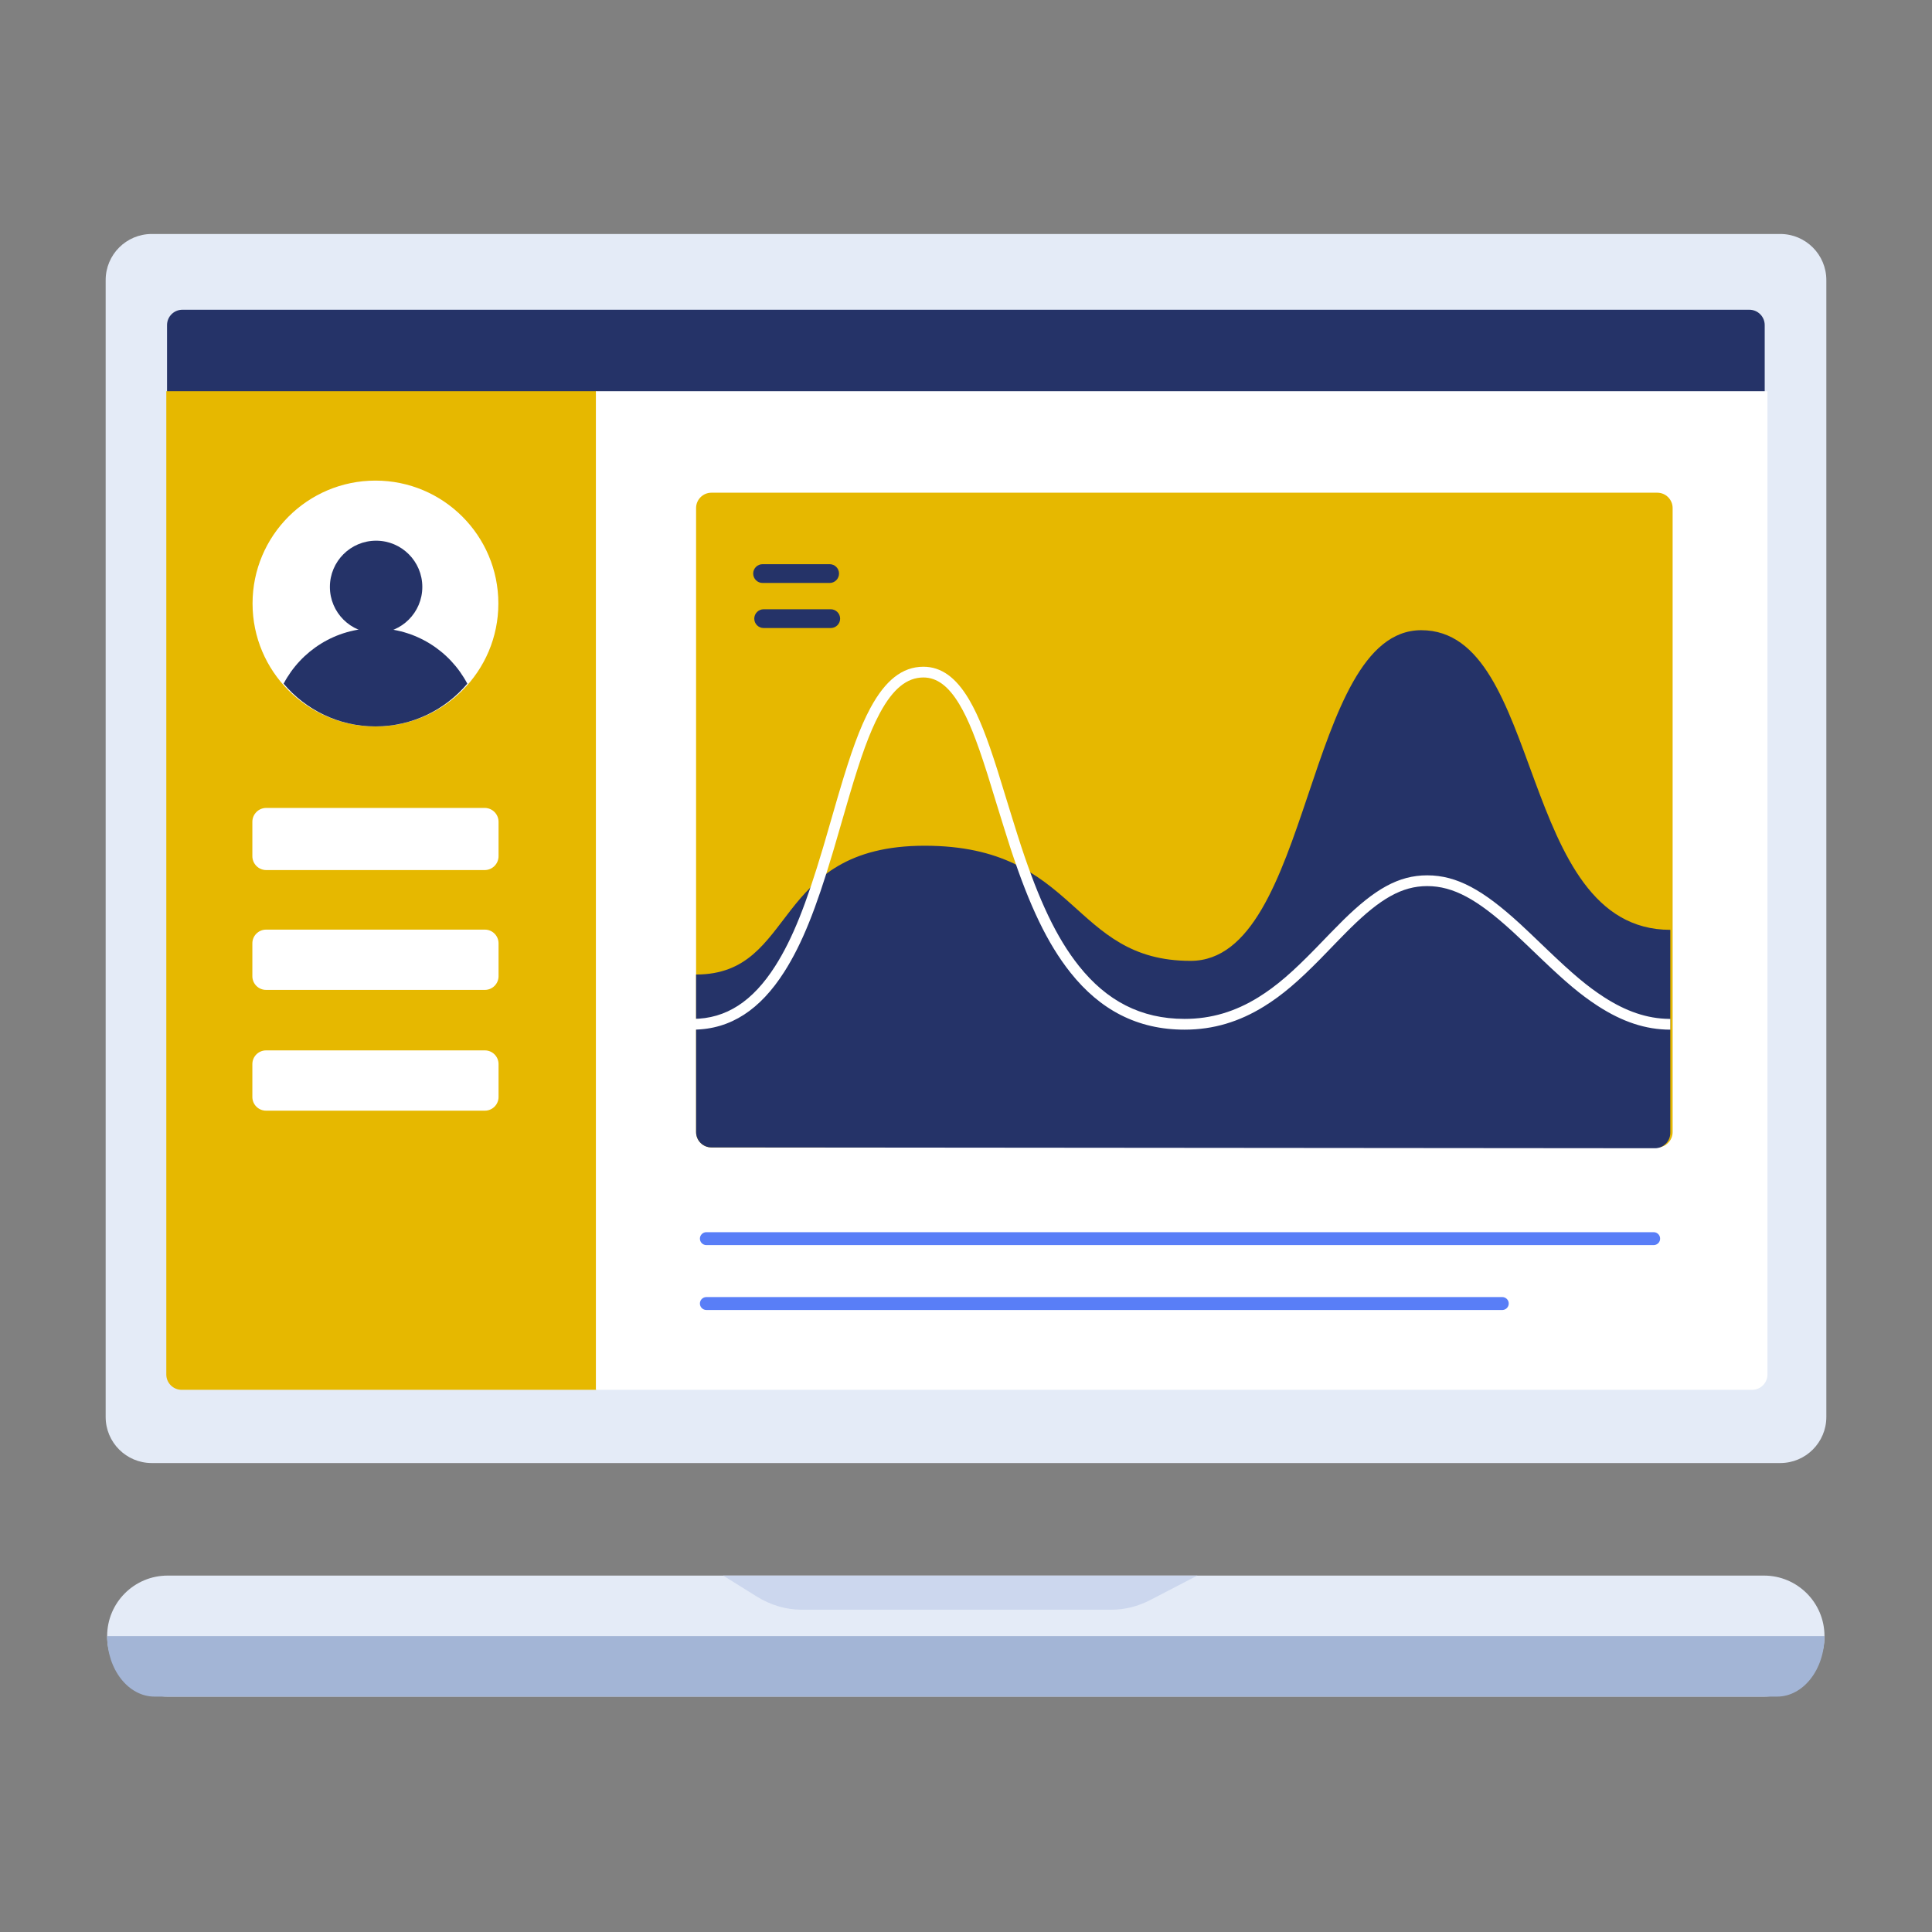 <svg width="100" height="100" viewBox="0 0 100 100" fill="none" xmlns="http://www.w3.org/2000/svg">
<rect x="0" y="0" width="100" height="100" fill="#808080" stroke="none"/>
<path fill-rule="evenodd" clip-rule="evenodd" d="M8.678 87.816C6.948 87.816 5.546 86.414 5.546 84.684C5.546 82.954 6.948 81.552 8.678 81.552H91.302C93.032 81.552 94.435 82.954 94.435 84.684C94.435 86.414 93.032 87.816 91.302 87.816H8.678Z" fill="#E4EBF7"/>
<path fill-rule="evenodd" clip-rule="evenodd" d="M8 87.816C6.645 87.816 5.546 86.414 5.546 84.684H94.435C94.435 86.414 93.336 87.816 91.981 87.816H8Z" fill="#A3B5D6"/>
<path fill-rule="evenodd" clip-rule="evenodd" d="M61.973 81.552L59.539 82.816C58.902 83.147 58.221 83.318 57.533 83.318H41.493C40.684 83.318 39.885 83.082 39.158 82.629L37.431 81.552H61.973Z" fill="#CCD7EE"/>
<path fill-rule="evenodd" clip-rule="evenodd" d="M92.146 75.727H7.854C6.537 75.727 5.469 74.659 5.469 73.342V14.497C5.469 13.179 6.537 12.111 7.854 12.111H92.146C93.463 12.111 94.531 13.179 94.531 14.497V73.342C94.531 74.659 93.463 75.727 92.146 75.727Z" fill="#E4EBF7"/>
<path fill-rule="evenodd" clip-rule="evenodd" d="M9.441 71.912C9.002 71.912 8.646 71.556 8.646 71.117V16.827C8.646 16.388 9.002 16.032 9.441 16.032H90.546C90.985 16.032 91.341 16.388 91.341 16.827V71.117C91.341 71.556 90.985 71.912 90.546 71.912H9.441Z" fill="#253368"/>
<path fill-rule="evenodd" clip-rule="evenodd" d="M30.874 71.937H9.402C8.964 71.937 8.608 71.582 8.608 71.144V20.249H30.874V71.937Z" fill="#E6B800"/>
<path fill-rule="evenodd" clip-rule="evenodd" d="M25.085 45.035H13.783C13.385 45.035 13.062 44.712 13.062 44.315V42.538C13.062 42.14 13.385 41.818 13.783 41.818H25.085C25.483 41.818 25.805 42.14 25.805 42.538V44.315C25.805 44.712 25.483 45.035 25.085 45.035Z" fill="white"/>
<path fill-rule="evenodd" clip-rule="evenodd" d="M25.096 51.237H13.772C13.38 51.237 13.062 50.919 13.062 50.528V48.827C13.062 48.435 13.38 48.117 13.772 48.117H25.096C25.488 48.117 25.805 48.435 25.805 48.827V50.528C25.805 50.919 25.488 51.237 25.096 51.237Z" fill="white"/>
<path fill-rule="evenodd" clip-rule="evenodd" d="M25.096 57.488H13.772C13.38 57.488 13.062 57.17 13.062 56.779V55.077C13.062 54.686 13.38 54.368 13.772 54.368H25.096C25.488 54.368 25.805 54.686 25.805 55.077V56.779C25.805 57.17 25.488 57.488 25.096 57.488Z" fill="white"/>
<path fill-rule="evenodd" clip-rule="evenodd" d="M25.795 31.238C25.795 34.751 22.947 37.599 19.434 37.599C15.92 37.599 13.072 34.751 13.072 31.238C13.072 27.724 15.92 24.876 19.434 24.876C22.947 24.876 25.795 27.724 25.795 31.238Z" fill="white"/>
<path fill-rule="evenodd" clip-rule="evenodd" d="M19.434 37.599C21.341 37.599 23.048 36.739 24.188 35.387C23.288 33.681 21.497 32.517 19.434 32.517C17.371 32.517 15.58 33.681 14.68 35.387C15.82 36.739 17.526 37.599 19.434 37.599Z" fill="#253368"/>
<path fill-rule="evenodd" clip-rule="evenodd" d="M21.859 30.379C21.859 31.7 20.788 32.771 19.467 32.771C18.146 32.771 17.075 31.7 17.075 30.379C17.075 29.057 18.146 27.986 19.467 27.986C20.788 27.986 21.859 29.057 21.859 30.379Z" fill="#253368"/>
<path fill-rule="evenodd" clip-rule="evenodd" d="M61.962 69.193H32.275C31.619 69.193 31.082 68.656 31.082 68V21.352C31.082 20.696 31.619 20.159 32.275 20.159H61.962C62.618 20.159 63.155 20.696 63.155 21.352V68C63.155 68.656 62.618 69.193 61.962 69.193Z" fill="#253368"/>
<path fill-rule="evenodd" clip-rule="evenodd" d="M30.843 71.937V20.249H91.483V71.142C91.483 71.581 91.127 71.937 90.688 71.937H30.843Z" fill="white"/>
<path fill-rule="evenodd" clip-rule="evenodd" d="M36.824 59.39C36.385 59.39 36.029 59.034 36.029 58.595V26.297C36.029 25.858 36.385 25.502 36.824 25.502H85.78C86.219 25.502 86.575 25.858 86.575 26.297V58.595C86.575 59.034 86.219 59.39 85.78 59.39H36.824Z" fill="#E6B800"/>
<path fill-rule="evenodd" clip-rule="evenodd" d="M39.471 30.174C39.203 30.174 38.985 29.956 38.985 29.688C38.985 29.419 39.203 29.202 39.471 29.202H42.942C43.211 29.202 43.428 29.419 43.428 29.688C43.428 29.956 43.211 30.174 42.942 30.174H39.471Z" fill="#253368"/>
<path fill-rule="evenodd" clip-rule="evenodd" d="M39.528 32.507C39.259 32.507 39.041 32.29 39.041 32.021C39.041 31.753 39.259 31.535 39.528 31.535H42.998C43.267 31.535 43.485 31.753 43.485 32.021C43.485 32.29 43.267 32.507 42.998 32.507H39.528Z" fill="#253368"/>
<path fill-rule="evenodd" clip-rule="evenodd" d="M36.029 50.441C41.289 50.441 39.893 43.775 47.86 43.775C55.827 43.775 55.412 49.734 61.626 49.734C67.936 49.734 67.519 32.619 73.564 32.619C79.946 32.619 78.506 48.128 86.455 48.128V58.638C86.455 59.077 86.098 59.434 85.659 59.433L36.824 59.391C36.385 59.391 36.029 59.035 36.029 58.596V50.441Z" fill="#253368"/>
<path d="M68.078 49.107L68.856 48.303C69.123 48.029 69.329 47.82 69.531 47.621C71.145 46.037 72.374 45.307 73.872 45.307C75.426 45.307 76.787 46.09 78.639 47.782L78.698 47.836C78.859 47.984 79.025 48.14 79.215 48.321L80.15 49.215C81.399 50.407 82.164 51.059 83.037 51.621C84.162 52.345 85.249 52.724 86.39 52.738L86.455 52.738V53.295C85.173 53.295 83.966 52.881 82.736 52.089L82.65 52.033C81.803 51.479 81.051 50.839 79.887 49.733L78.979 48.864L78.74 48.638C78.59 48.495 78.453 48.368 78.321 48.246L78.209 48.144C76.48 46.573 75.234 45.864 73.872 45.864C72.558 45.864 71.44 46.528 69.921 48.019L69.787 48.151C69.64 48.298 69.483 48.457 69.296 48.649L68.476 49.495L68.349 49.626C67.213 50.78 66.385 51.499 65.427 52.092C64.152 52.881 62.815 53.295 61.314 53.295C58.868 53.295 56.941 52.27 55.407 50.342C54.199 48.823 53.286 46.862 52.364 44.091L52.293 43.875C51.97 42.881 51.145 40.184 51.122 40.111L51.071 39.951C50.541 38.287 50.124 37.23 49.651 36.444C49.092 35.515 48.498 35.066 47.795 35.066C46.935 35.066 46.218 35.664 45.555 36.885L45.516 36.959C45.003 37.925 44.565 39.148 43.967 41.17L43.168 43.915L43.091 44.174C42.242 47.01 41.528 48.841 40.584 50.318C39.354 52.242 37.838 53.274 35.908 53.294L35.85 53.295V52.738C37.595 52.738 38.967 51.814 40.115 50.018C41.034 48.58 41.739 46.763 42.587 43.919L42.719 43.471C42.931 42.744 43.298 41.47 43.339 41.331L43.434 41.009C44.05 38.926 44.501 37.672 45.045 36.658L45.066 36.62C45.816 35.238 46.69 34.51 47.795 34.51C48.727 34.51 49.479 35.077 50.128 36.157L50.175 36.237C50.664 37.073 51.089 38.167 51.627 39.861L52.381 42.305C52.573 42.922 52.755 43.501 52.859 43.815C53.774 46.582 54.669 48.521 55.843 49.995C57.276 51.796 59.046 52.738 61.314 52.738C62.707 52.738 63.944 52.355 65.134 51.619C66.08 51.033 66.906 50.307 68.078 49.107Z" fill="white"/>
<path d="M85.594 63.778C85.779 63.778 85.928 63.927 85.928 64.112C85.928 64.29 85.788 64.436 85.612 64.445L85.594 64.446H36.561C36.376 64.446 36.227 64.296 36.227 64.112C36.227 63.934 36.367 63.788 36.542 63.778L36.561 63.778H85.594Z" fill="#597EF7"/>
<path d="M77.758 67.136C77.942 67.136 78.092 67.286 78.092 67.47C78.092 67.649 77.952 67.794 77.776 67.804L77.758 67.804H36.561C36.376 67.804 36.227 67.655 36.227 67.47C36.227 67.292 36.367 67.146 36.542 67.137L36.561 67.136H77.758Z" fill="#597EF7"/>
</svg>
